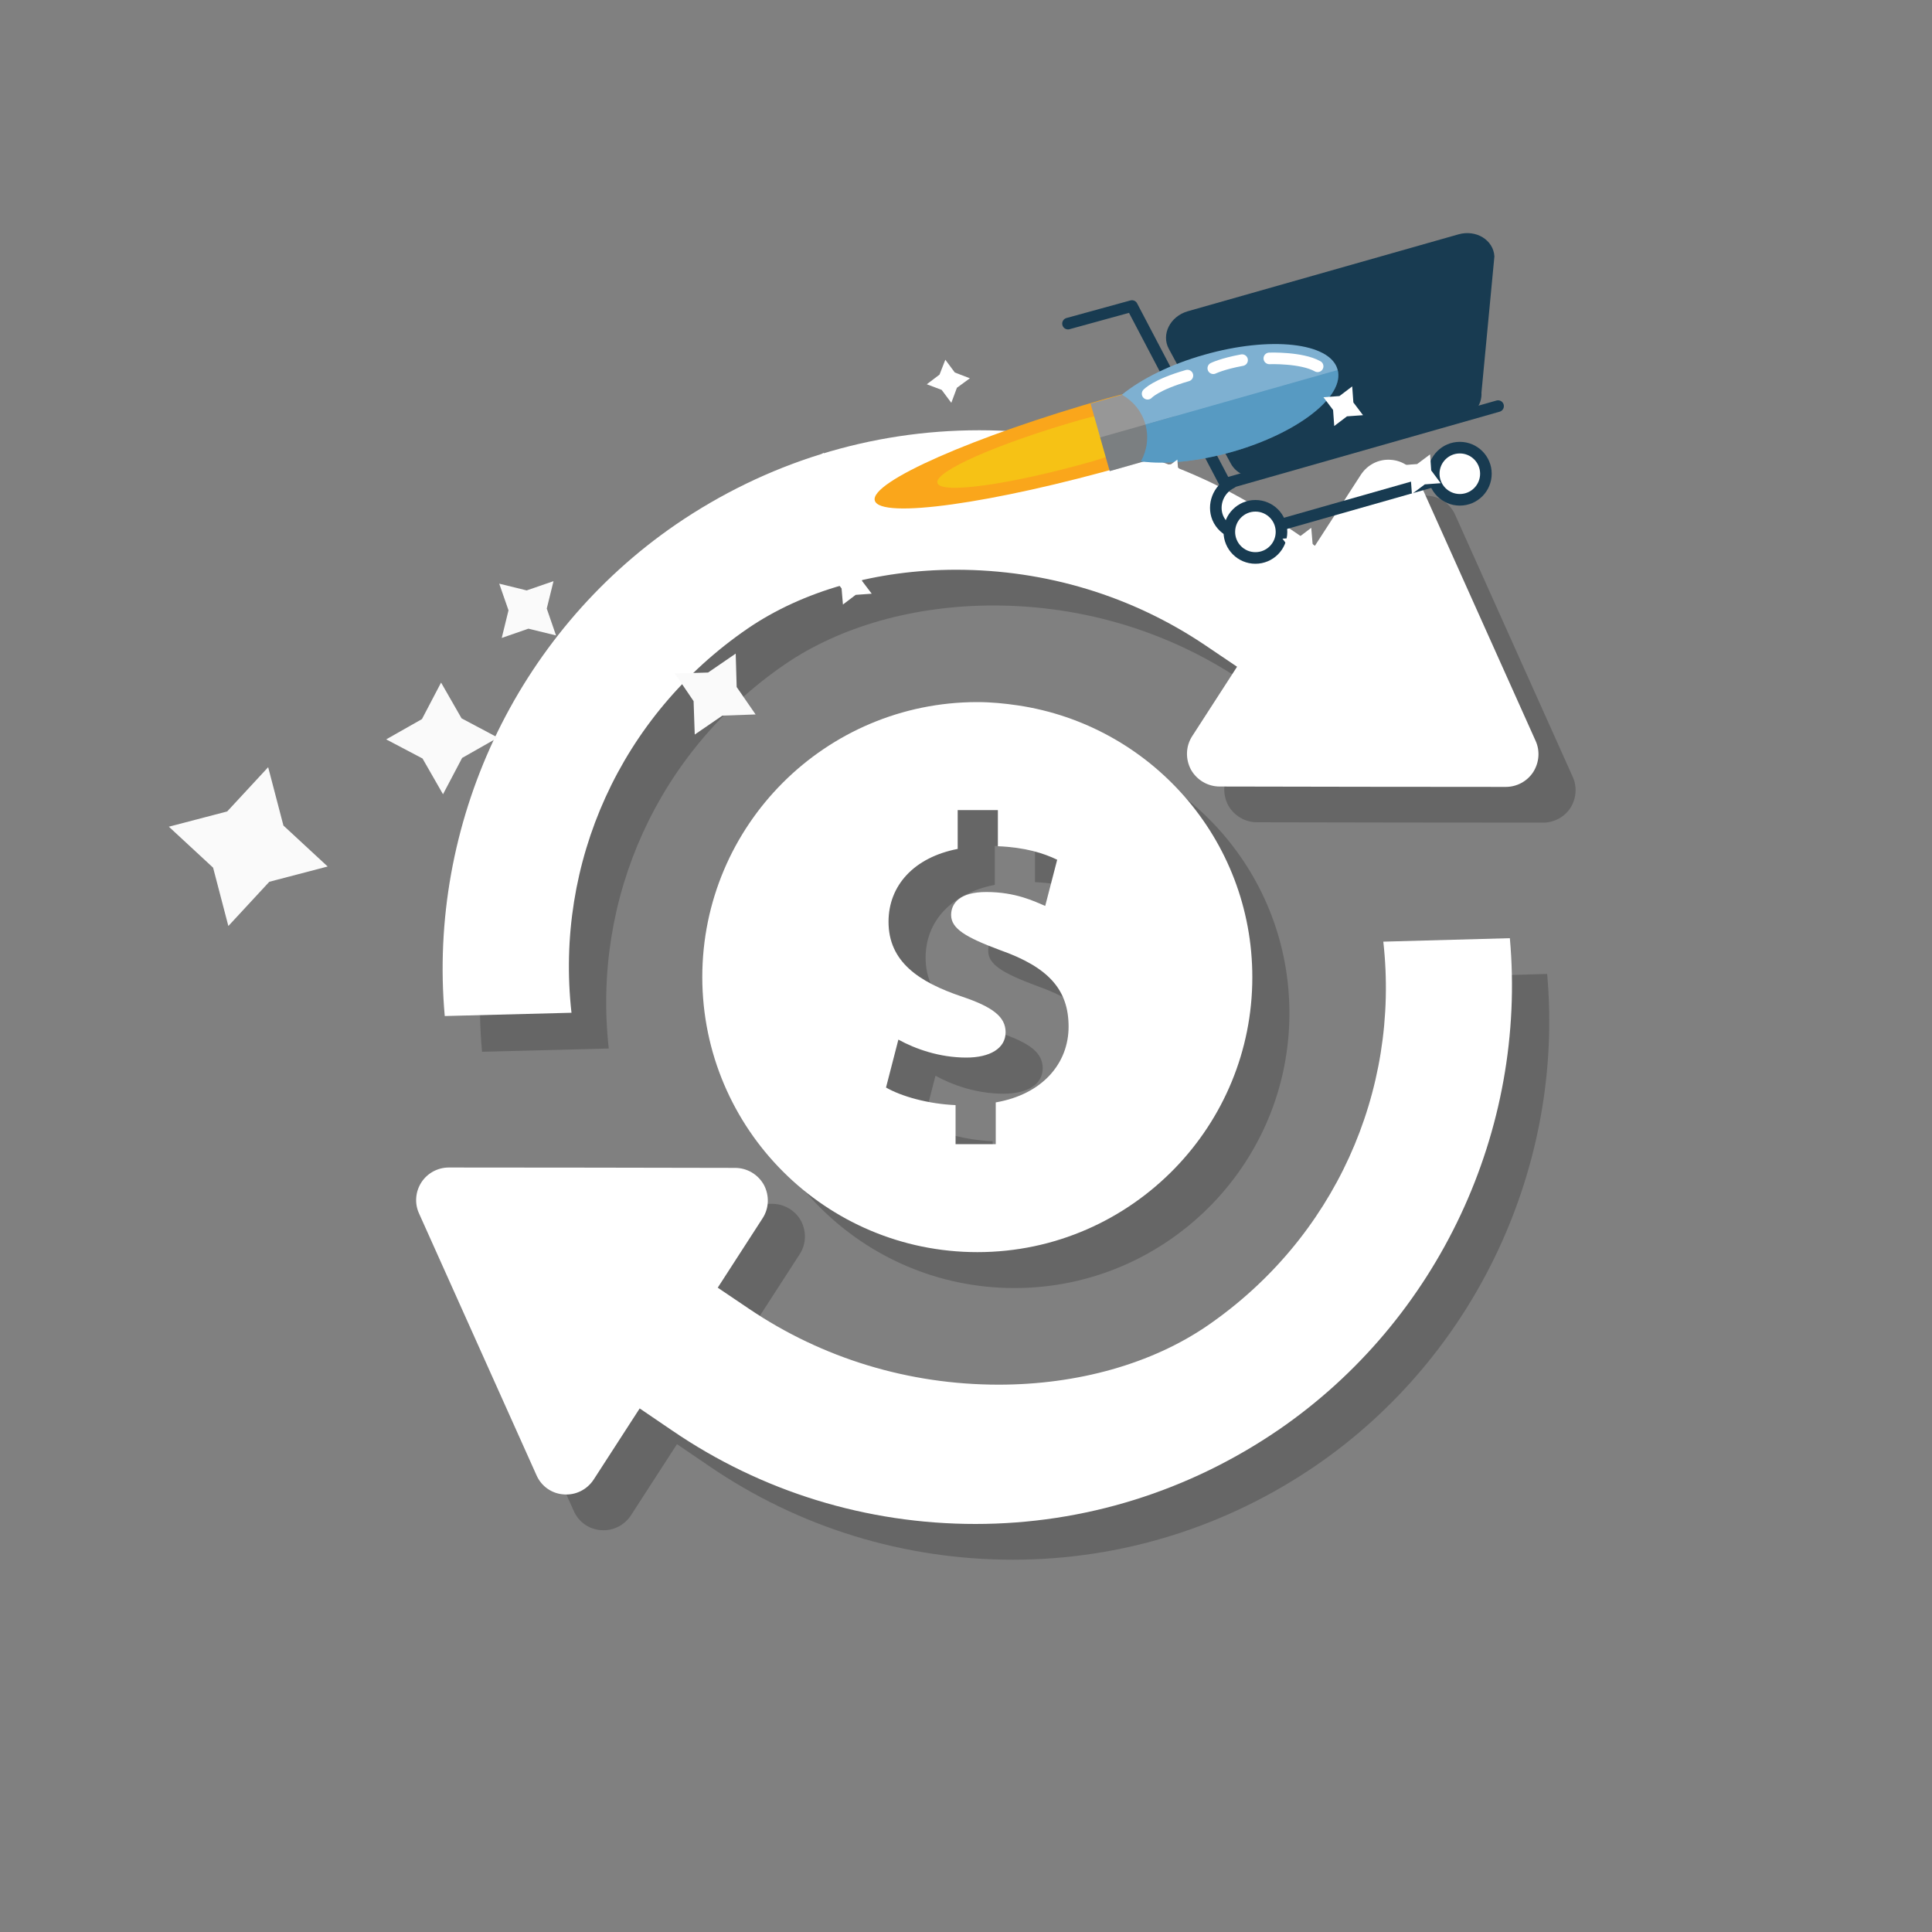 <?xml version="1.0" encoding="utf-8"?>
<!-- Generator: Adobe Illustrator 19.1.0, SVG Export Plug-In . SVG Version: 6.00 Build 0)  -->
<!DOCTYPE svg PUBLIC "-//W3C//DTD SVG 1.1//EN" "http://www.w3.org/Graphics/SVG/1.1/DTD/svg11.dtd">
<svg version="1.1" id="Layer_1" xmlns="http://www.w3.org/2000/svg" xmlns:xlink="http://www.w3.org/1999/xlink" x="0px" y="0px"
	 viewBox="0 0 1000 1000" style="enable-background:new 0 0 1000 1000;" xml:space="preserve">
<rect x="0" y="0" width="1000" height="1000" fill="#808080" stroke="none"/>
<style type="text/css">
	.st0{opacity:0.2;}
	.st1{fill:#FFFFFF;}
	.st2{fill:#FAFAFA;}
	.st3{fill:#183B51;}
	.st4{fill:none;stroke:#183B51;stroke-width:6;stroke-linecap:round;stroke-linejoin:round;stroke-miterlimit:10;}
	.st5{fill:#FFFFFF;stroke:#183B51;stroke-width:6;stroke-linecap:round;stroke-linejoin:round;stroke-miterlimit:10;}
	.st6{fill:#FAA61B;}
	.st7{fill:#F6C215;}
	.st8{fill:#979797;}
	.st9{display:none;fill:#979797;}
	.st10{fill:#7EB0D1;}
	.st11{opacity:0.36;}
	.st12{clip-path:url(#SVGID_2_);}
	.st13{fill:#495259;}
	.st14{fill:#1071A6;}
	.st15{fill:none;stroke:#FFFFFF;stroke-width:6;stroke-linecap:round;stroke-linejoin:round;stroke-miterlimit:10;}
</style>
<g class="st0">
	<path d="M525.1,666.7c40.3,0,76.5-16.8,102.4-43.6c24.7-25.6,39.9-60.4,39.9-98.7c0-71.5-52.7-130.5-121.4-140.7
		c-6.8-1.1-13.8-1.7-20.9-1.7c-78.6,0-142.4,63.7-142.4,142.4C382.8,602.9,446.5,666.7,525.1,666.7z M517.3,534.5
		c-22.7-7.6-38.2-18.2-38.2-38.8c0-18.7,13.1-33.3,35.8-37.7v-20.1h20.8v18.7c14.2,0.6,23.7,3.6,30.7,7l-6.2,23.9
		c-5.5-2.3-15.2-7.2-30.5-7.2c-13.8,0-18.2,5.9-18.2,11.9c0,7,7.4,11.5,25.4,18.2c25.2,8.9,35.4,20.6,35.4,39.6
		c0,18.9-13.4,35-37.7,39.2v21.6h-20.8v-20.1c-14.2-0.6-28-4.5-36-9.1l6.4-24.8c8.9,4.9,21.4,9.3,35.2,9.3
		c12.1,0,20.3-4.7,20.3-13.1C539.7,544.8,533,539.8,517.3,534.5z"/>
	<path d="M735.2,506c8.7,77.7-25.5,153.7-91.1,198.8c-28.6,19.6-66.9,30.5-108,30.5c-46.5,0-91.2-13.6-129.1-39.2l-16.3-11
		c0,0,12.3-19,23.2-35.9c3.4-5.2,3.6-11.8,0.7-17.3c-3-5.4-8.7-8.8-14.9-8.8c-40.4-0.1-110.3-0.2-148.2-0.2
		c-5.7,0-11.1,2.9-14.2,7.7c-3.1,4.8-3.6,10.9-1.2,16.1L297,782.1c2.5,5.7,7.9,9.5,14.1,9.9c6.2,0.5,12.1-2.5,15.5-7.7
		c11.2-17.3,23.8-36.8,23.8-36.8l16.9,11.5c46.3,31.6,100.6,48.3,156.9,48.3c56.2,0,110.4-16.9,157-48.8
		c82.7-56.8,128.5-155.1,119.6-254.4L735.2,506z"/>
	<path d="M814,402l-60.8-135.5c-2.5-5.7-7.9-9.5-14.1-9.9c-6.2-0.5-12.1,2.5-15.5,7.7c-11.2,17.3-23.8,36.8-23.8,36.8L683,289.5
		c-46.3-31.6-100.6-48.3-156.9-48.3c-56.2,0-110.4,16.9-157,48.8c-82.7,56.8-128.5,155.1-119.6,254.4l65.6-1.7
		c-8.7-77.7,25.4-153.7,91.1-198.8c28.6-19.6,66.9-30.5,108-30.5c46.5,0,91.2,13.6,129.1,39.2l16.3,11c0,0-12.3,19-23.2,35.9
		c-3.4,5.2-3.6,11.8-0.7,17.3c3,5.4,8.7,8.8,14.9,8.8c40.4,0.1,110.3,0.2,148.1,0.2c5.7,0,11.1-2.9,14.2-7.7
		C815.9,413.3,816.4,407.2,814,402z"/>
</g>
<g>
	<path class="st1" d="M505.9,648.1c40.3,0,76.5-16.8,102.4-43.6c24.7-25.6,39.9-60.4,39.9-98.7c0-71.5-52.7-130.5-121.4-140.7
		c-6.8-1-13.8-1.7-20.9-1.7c-78.6,0-142.4,63.7-142.4,142.4C363.6,584.3,427.3,648.1,505.9,648.1z M498.1,515.9
		c-22.7-7.6-38.2-18.2-38.2-38.8c0-18.7,13.1-33.3,35.8-37.7v-20.1h20.8V438c14.2,0.6,23.7,3.6,30.7,7l-6.2,23.9
		c-5.5-2.3-15.2-7.2-30.5-7.2c-13.8,0-18.2,5.9-18.2,11.9c0,7,7.4,11.5,25.4,18.2c25.2,8.9,35.4,20.6,35.4,39.6
		c0,18.9-13.4,35-37.7,39.2v21.6h-20.8V572c-14.2-0.6-28-4.5-36-9.1l6.4-24.8c8.9,4.9,21.4,9.3,35.2,9.3c12.1,0,20.3-4.7,20.3-13.1
		C520.5,526.3,513.8,521.2,498.1,515.9z"/>
	<path class="st1" d="M716,487.4c8.7,77.7-25.5,153.7-91.1,198.8c-28.6,19.6-66.9,30.5-108,30.5c-46.5,0-91.2-13.6-129.1-39.2
		l-16.3-11c0,0,12.3-19,23.2-35.9c3.4-5.2,3.6-11.8,0.7-17.3c-3-5.4-8.7-8.8-14.9-8.8c-40.4-0.1-110.3-0.2-148.2-0.2
		c-5.7,0-11.1,2.9-14.2,7.7c-3.1,4.8-3.6,10.9-1.2,16.1l60.8,135.5c2.5,5.7,7.9,9.5,14.1,9.9c6.2,0.5,12.1-2.5,15.5-7.7
		c11.2-17.3,23.8-36.8,23.8-36.8l16.9,11.5c46.3,31.6,100.6,48.3,156.9,48.3c56.2,0,110.4-16.9,157-48.8
		c82.7-56.8,128.5-155.1,119.6-254.4L716,487.4z"/>
	<path class="st1" d="M794.8,383.4L734,247.9c-2.5-5.7-7.9-9.5-14.1-9.9c-6.2-0.5-12.1,2.5-15.5,7.7c-11.2,17.3-23.8,36.8-23.8,36.8
		L663.7,271c-46.3-31.6-100.6-48.3-156.9-48.3c-56.2,0-110.4,16.9-157,48.8c-82.7,56.8-128.5,155.1-119.6,254.4l65.6-1.7
		c-8.7-77.7,25.4-153.7,91.1-198.8c28.6-19.6,66.9-30.5,108-30.5c46.5,0,91.2,13.6,129.1,39.2l16.3,11c0,0-12.3,19-23.2,35.9
		c-3.4,5.2-3.6,11.8-0.7,17.3c3,5.4,8.7,8.8,14.9,8.8c40.4,0.1,110.3,0.2,148.1,0.2c5.7,0,11.1-2.9,14.2-7.7
		C796.7,394.7,797.2,388.6,794.8,383.4z"/>
</g>
<g>
	<polygon class="st2" points="169.6,448.5 139.4,456.4 118.2,479.3 110.3,449.1 87.4,427.9 117.6,420 138.8,397.1 146.7,427.3 	"/>
	<polygon class="st2" points="391.1,369.8 373.9,370.4 359.6,380.2 359,362.9 349.3,348.6 366.5,348.1 380.8,338.3 381.3,355.6 	"/>
	<polygon class="st2" points="287.8,328.9 273.5,325.4 259.7,330.2 263.2,315.9 258.4,302.1 272.6,305.6 286.5,300.8 283,315 	"/>
	<polygon class="st2" points="229.3,411.1 218.7,392.6 199.9,382.7 218.4,372.2 228.3,353.3 238.9,371.8 257.7,381.8 239.2,392.3 	
		"/>
	<g>
		<g>
			<g>
				<g>
					<path class="st3" d="M755.5,217.6l-101.2,28.8c-6.9,2-14.1-0.7-17.2-6.4L605,180.6c-4.1-7.5,0.7-16.9,9.8-19.5l140.1-39.8
						c9.1-2.6,18.1,2.9,18.6,11.4l-6.7,70.5C767.2,209.6,762.5,215.7,755.5,217.6z"/>
					<polyline class="st4" points="775.4,210.2 634.2,250.4 585.9,158.4 552.8,167.5 					"/>
					<path class="st4" d="M637.4,249.9c-6.9,3.4-9.8,11.5-7.1,18.1c3,7.2,11.9,10.8,19.6,7.2"/>
					<line class="st4" x1="650.2" y1="275.2" x2="756" y2="245.1"/>
					<circle class="st5" cx="649.8" cy="275.3" r="13.5"/>
					<circle class="st5" cx="755.6" cy="245.2" r="13.5"/>
				</g>
				<g>
					<g>
						<path class="st6" d="M572.9,206.2c67.9-19.3,77.8,15.5,9.9,34.8c-68.9,19.6-127.3,27.8-130,18.1
							C450,249.6,504,225.8,572.9,206.2z"/>
						<path class="st7" d="M559.3,217.3c41.7-11.9,47.8,9.6,6.1,21.5c-42.7,12.1-78.5,17.1-80.2,11.2
							C483.4,244.1,516.6,229.5,559.3,217.3z"/>
					</g>
					<g>
						<g>
							
								<rect x="568.7" y="202.5" transform="matrix(0.962 -0.273 0.273 0.962 -37.887 169.371)" class="st8" width="40" height="36.3"/>
							<g>
								<path class="st9" d="M622.7,191.7c-2.3-7.9-19-9.5-37.7-4.2c-9.7,2.8-17.9,6.9-23.3,11.3c16-4.9,26.3,0.1,27.4,3.7
									L622.7,191.7z"/>
								<path class="st9" d="M633,228c2.3,7.9-11.2,18.1-29.8,23.4c-9.7,2.8-18.9,3.5-25.8,2.6c16.2-4.3,22.4-13.9,21.3-17.6
									L633,228z"/>
								<path class="st10" d="M592.8,219.5c1.9,6.7,0.9,13.6-2.3,19.3c12.6,1.7,29.5,0.1,47.2-4.9c34.1-9.7,58.6-28.8,54.6-42.7
									c-3.9-13.9-34.8-17.3-68.9-7.6c-17.7,5-32.8,12.6-42.7,20.7C586.4,207.5,590.9,212.8,592.8,219.5z"/>
								
									<rect x="595" y="189.8" transform="matrix(0.273 0.962 -0.962 0.273 642.81 -415.255)" class="st9" width="2.5" height="56.1"/>
							</g>
						</g>
						<g class="st11">
							<defs>
								
									<rect id="SVGID_1_" x="560.4" y="208.7" transform="matrix(0.962 -0.273 0.273 0.962 -37.662 181.759)" class="st11" width="145.7" height="34.6"/>
							</defs>
							<clipPath id="SVGID_2_">
								<use xlink:href="#SVGID_1_"  style="overflow:visible;"/>
							</clipPath>
							<g class="st12">
								
									<rect x="568.7" y="202.5" transform="matrix(0.962 -0.273 0.273 0.962 -37.887 169.371)" class="st13" width="40" height="36.3"/>
								<g>
									<path class="st9" d="M622.7,191.7c-2.3-7.9-19-9.5-37.7-4.2c-9.7,2.8-17.9,6.9-23.3,11.3c16-4.9,26.3,0.1,27.4,3.7
										L622.7,191.7z"/>
									<path class="st9" d="M633,228c2.3,7.9-11.2,18.1-29.8,23.4c-9.7,2.8-18.9,3.5-25.8,2.6c16.2-4.3,22.4-13.9,21.3-17.6
										L633,228z"/>
									<path class="st14" d="M592.8,219.5c1.9,6.7,0.9,13.6-2.3,19.3c12.6,1.7,29.5,0.1,47.2-4.9c34.1-9.7,58.6-28.8,54.6-42.7
										c-3.9-13.9-34.8-17.3-68.9-7.6c-17.7,5-32.8,12.6-42.7,20.7C586.4,207.5,590.9,212.8,592.8,219.5z"/>
									
										<rect x="595" y="189.8" transform="matrix(0.273 0.962 -0.962 0.273 642.81 -415.255)" class="st9" width="2.5" height="56.1"/>
								</g>
								<path class="st15" d="M593.1,206c0,0,55.6-29.2,87.7-17.9"/>
							</g>
						</g>
					</g>
				</g>
			</g>
			<path class="st15" d="M594,203.8c0,0,4.2-4.7,20.6-9.4"/>
			<path class="st15" d="M628,190.6c0,0,4.6-2.3,14.9-4.2"/>
			<path class="st15" d="M657,185.5c0,0,16.6-0.6,25,4.1"/>
		</g>
		<path class="st15" d="M531.5,215.5"/>
		<polygon class="st1" points="494.2,192.8 502,195.8 495.3,200.7 492.4,208.5 487.4,201.8 479.7,198.9 486.3,193.9 489.3,186.2 		
			"/>
		<polygon class="st1" points="549.7,286.9 554.6,293.6 546.4,294.2 539.7,299.1 539.1,290.9 534.1,284.2 542.4,283.6 549,278.6 		
			"/>
		<polygon class="st1" points="740.8,243.5 745.7,250.1 737.5,250.7 730.8,255.7 730.2,247.4 725.2,240.8 733.5,240.2 740.2,235.2 
					"/>
		<polygon class="st1" points="446.2,300.7 451.2,307.3 442.9,307.9 436.3,312.9 435.6,304.6 430.7,298 438.9,297.4 445.6,292.4 		
			"/>
		<polygon class="st1" points="490.4,283.8 492.8,287 488.8,287.3 485.5,289.7 485.2,285.7 482.8,282.5 486.8,282.2 490.1,279.8 		
			"/>
		<polygon class="st1" points="609.7,241.9 612.1,245.2 608.1,245.5 604.8,247.9 604.5,243.9 602.1,240.6 606.1,240.3 609.4,237.9 
					"/>
		<polygon class="st1" points="604.1,275.8 606.6,279 602.5,279.3 599.3,281.7 599,277.7 596.6,274.5 600.6,274.2 603.8,271.8 		"/>
		<polygon class="st1" points="679.4,281.5 684.3,288.2 676.1,288.8 669.4,293.7 668.8,285.5 663.8,278.8 672.1,278.2 678.7,273.2 
					"/>
		<polygon class="st1" points="700.5,208.3 705.5,214.9 697.2,215.5 690.6,220.5 690,212.2 685,205.6 693.3,205 699.9,200 		"/>
		<polygon class="st1" points="389,283.8 396.4,293.7 384.1,294.6 374.2,302 373.3,289.7 365.9,279.8 378.2,278.9 388.1,271.5 		"/>
		<polygon class="st1" points="426.7,239.3 429.7,243.3 424.7,243.7 420.6,246.7 420.3,241.7 417.3,237.7 422.3,237.3 426.3,234.3 
					"/>
	</g>
</g>
</svg>
